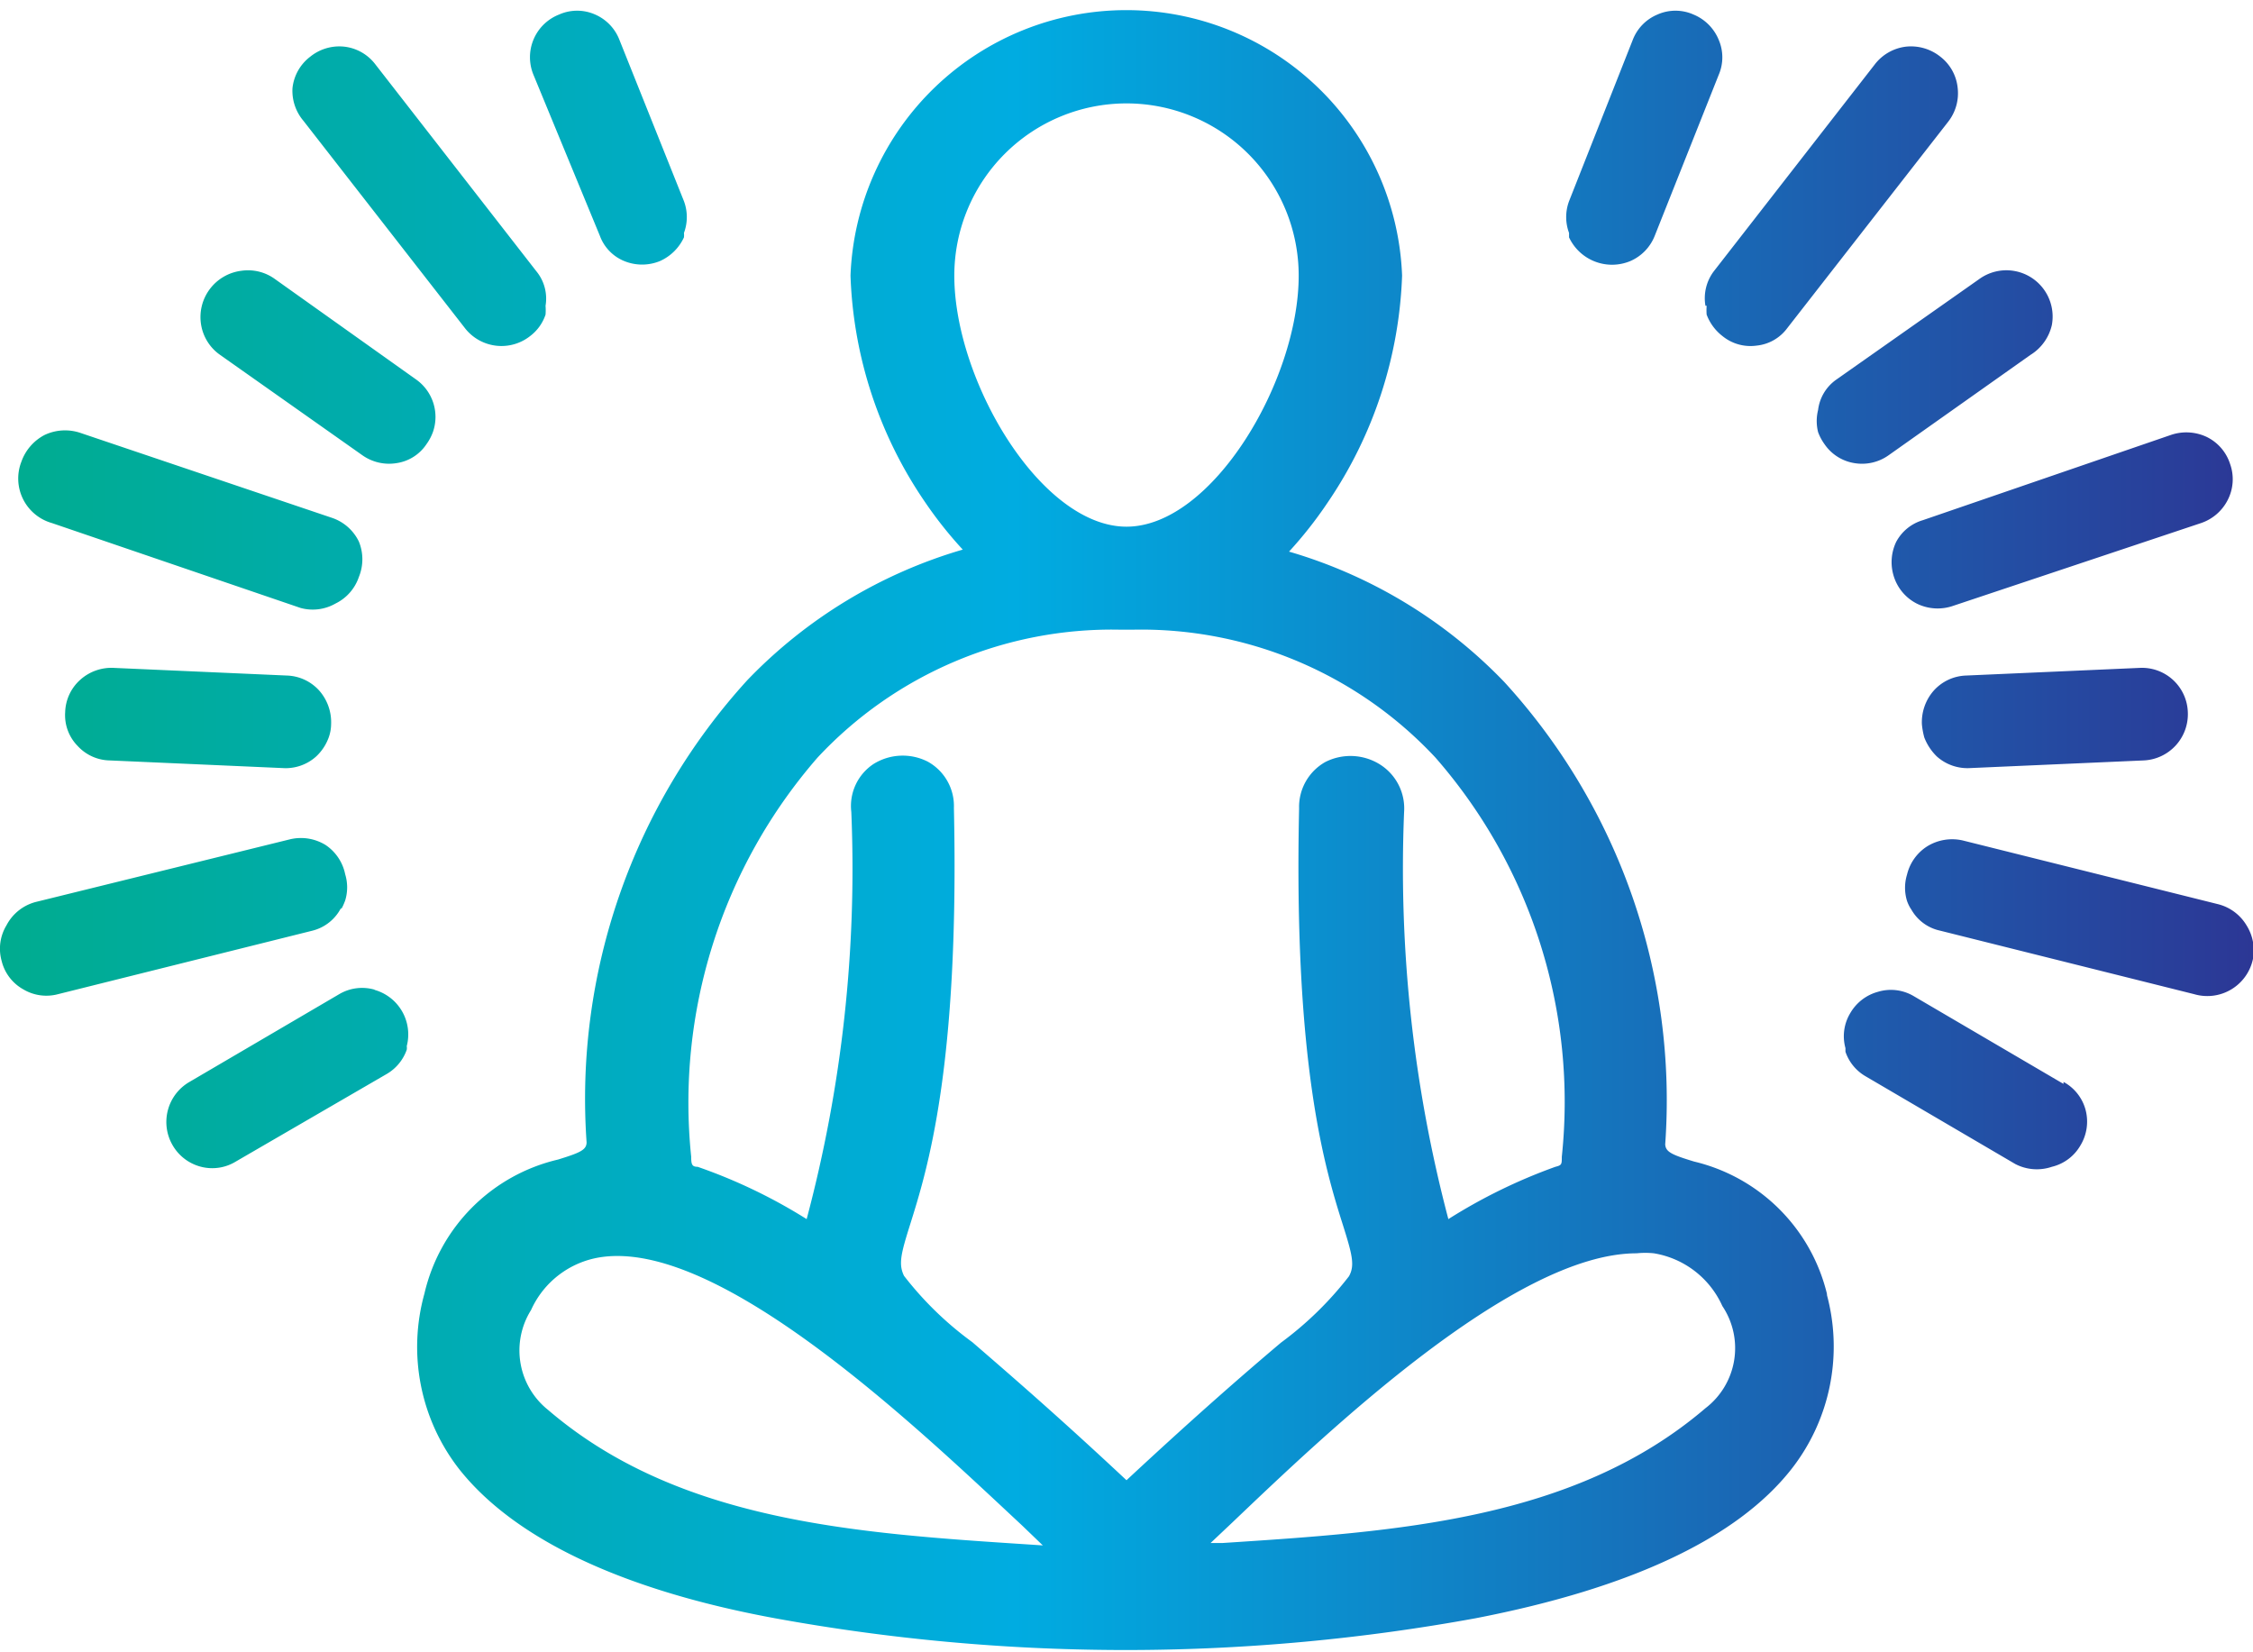 <svg xmlns="http://www.w3.org/2000/svg" xmlns:xlink="http://www.w3.org/1999/xlink" viewBox="0 0 56 41.05"><defs><style>.cls-1{fill:url(#linear-gradient);}</style><linearGradient id="linear-gradient" y1="20.52" x2="56" y2="20.52" gradientUnits="userSpaceOnUse"><stop offset="0" stop-color="#00ac8f"/><stop offset="0.45" stop-color="#00ace1"/><stop offset="1" stop-color="#2c3795"/></linearGradient></defs><g id="Layer_2" data-name="Layer 2"><g id="Layer_1-2" data-name="Layer 1"><path class="cls-1" d="M39,5.9a1.18,1.18,0,0,0,1.52.59,1.14,1.14,0,0,0,.61-.63l1.59-4a1.1,1.1,0,0,0,0-.87,1.15,1.15,0,0,0-.63-.63,1.1,1.1,0,0,0-.89,0,1.12,1.12,0,0,0-.62.64L39,5a1.13,1.13,0,0,0,0,.79S39,5.86,39,5.9Zm3.42,1.7a1.42,1.42,0,0,0,0,.22,1.21,1.21,0,0,0,.39.53,1.1,1.1,0,0,0,.85.24,1.08,1.08,0,0,0,.76-.43l4-5.13a1.15,1.15,0,0,0,.24-.84,1.12,1.12,0,0,0-.43-.78,1.17,1.17,0,0,0-.86-.25,1.15,1.15,0,0,0-.77.44l-4,5.14A1.11,1.11,0,0,0,42.39,7.6ZM14.91,5.86a1.08,1.08,0,0,0,.61.63,1.17,1.17,0,0,0,.88,0A1.19,1.19,0,0,0,17,5.9a.49.49,0,0,0,0-.11,1.13,1.13,0,0,0,0-.79l-1.6-4a1.13,1.13,0,0,0-.61-.64,1.1,1.1,0,0,0-.89,0,1.14,1.14,0,0,0-.64,1.5Zm30.28,4.33a1.13,1.13,0,0,0,0,.55,1.24,1.24,0,0,0,.16.3,1.11,1.11,0,0,0,.74.47,1.14,1.14,0,0,0,.86-.2l3.52-2.49A1.18,1.18,0,0,0,51,8.08a1.15,1.15,0,0,0-1.81-1.14L45.65,9.43A1.08,1.08,0,0,0,45.19,10.19Zm1.94,3.28a1.17,1.17,0,0,0-.05.88,1.14,1.14,0,0,0,.58.66h0a1.17,1.17,0,0,0,.88.05L54.71,13a1.16,1.16,0,0,0,.66-.57,1.13,1.13,0,0,0,.06-.9h0a1.13,1.13,0,0,0-.58-.67,1.19,1.19,0,0,0-.89-.05l-6.17,2.12A1.1,1.1,0,0,0,47.13,13.47ZM11.56,8.16a1.15,1.15,0,0,0,1.62.19,1.11,1.11,0,0,0,.38-.53,1.42,1.42,0,0,0,0-.22,1.07,1.07,0,0,0-.23-.86l-4-5.14a1.13,1.13,0,0,0-.77-.44,1.15,1.15,0,0,0-.85.25,1.13,1.13,0,0,0-.44.78A1.15,1.15,0,0,0,7.54,3Zm37.31,8.63a1.13,1.13,0,0,0-.81.38,1.19,1.19,0,0,0-.29.83,1.91,1.91,0,0,0,.06.33,1.33,1.33,0,0,0,.31.47,1.14,1.14,0,0,0,.83.29l4.31-.19a1.15,1.15,0,0,0,1.1-1.2,1.14,1.14,0,0,0-1.2-1.1ZM1.29,13l6.18,2.11A1.14,1.14,0,0,0,8.34,15h0a1.14,1.14,0,0,0,.58-.66,1.16,1.16,0,0,0,0-.88,1.15,1.15,0,0,0-.67-.59L2,10.76a1.19,1.19,0,0,0-.89.05,1.2,1.2,0,0,0-.58.67h0A1.15,1.15,0,0,0,1.29,13Zm50,13.94-3.72-2.18a1.11,1.11,0,0,0-.89-.11,1.14,1.14,0,0,0-.69.53,1.11,1.11,0,0,0-.12.87l0,.09a1.12,1.12,0,0,0,.5.61l3.72,2.18A1.16,1.16,0,0,0,51,29a1.12,1.12,0,0,0,.71-.53,1.14,1.14,0,0,0,.13-.88A1.12,1.12,0,0,0,51.29,26.89Zm-5.87,5.26a4.46,4.46,0,0,0-3.31-3.33c-.56-.17-.71-.24-.72-.43a15.4,15.4,0,0,0-4-11.49,12.14,12.14,0,0,0-5.35-3.24A10.23,10.23,0,0,0,33,12.49a10.68,10.68,0,0,0,1.85-5.64,6.86,6.86,0,0,0-13.71,0A10.59,10.59,0,0,0,23,12.49a10.17,10.17,0,0,0,.93,1.17,12.14,12.14,0,0,0-5.35,3.24,15.44,15.44,0,0,0-4,11.49c0,.19-.16.26-.71.43a4.45,4.45,0,0,0-3.32,3.33v0a4.94,4.94,0,0,0,.86,4.36c1.35,1.71,4,3,7.85,3.71a48.64,48.64,0,0,0,8.56.79h.31a48.45,48.45,0,0,0,8.55-.79c3.87-.75,6.51-2,7.85-3.71a4.94,4.94,0,0,0,.87-4.36ZM23.72,6.85a4.28,4.28,0,0,1,8.56,0c0,2.61-2.15,6.24-4.28,6.24S23.72,9.46,23.72,6.85Zm1.9,31.54c-4.3-.28-8.75-.56-12-3.35a1.89,1.89,0,0,1-.42-2.48,2.27,2.27,0,0,1,1.71-1.31c3-.48,8,4.34,10.49,6.66l.52.5ZM28,36.79c-1.72-1.61-2.94-2.66-3.83-3.43a8.38,8.38,0,0,1-1.7-1.65c-.14-.29-.08-.54.15-1.27.43-1.37,1.23-3.92,1.09-10.36a1.26,1.26,0,0,0-.65-1.15,1.37,1.37,0,0,0-1.35.06,1.25,1.25,0,0,0-.55,1.19A33.83,33.83,0,0,1,20.05,30.3,13.27,13.27,0,0,0,17.34,29c-.14,0-.16-.06-.16-.25h0a13.06,13.06,0,0,1,3.14-9.92,10,10,0,0,1,7.51-3.18h.34a10,10,0,0,1,7.51,3.18,13,13,0,0,1,3.14,9.92h0c0,.19,0,.21-.16.25A13.52,13.52,0,0,0,36,30.3a34.17,34.17,0,0,1-1.1-10.12A1.29,1.29,0,0,0,34.3,19a1.38,1.38,0,0,0-1.36-.06,1.28,1.28,0,0,0-.65,1.15c-.14,6.44.66,9,1.09,10.36.23.73.3,1,.15,1.27a8.52,8.52,0,0,1-1.69,1.65C30.94,34.13,29.73,35.18,28,36.79ZM42.39,35c-3.26,2.79-7.71,3.07-12,3.35l-.3,0,.53-.5c2.32-2.21,7-6.7,10.06-6.7a2.09,2.09,0,0,1,.43,0,2.27,2.27,0,0,1,1.7,1.31A1.88,1.88,0,0,1,42.39,35ZM55.84,23a1.15,1.15,0,0,0-.72-.53l-6.33-1.58a1.18,1.18,0,0,0-.88.14,1.15,1.15,0,0,0-.51.71,1.11,1.11,0,0,0,0,.65.91.91,0,0,0,.11.22,1.08,1.08,0,0,0,.71.52l6.32,1.58A1.16,1.16,0,0,0,56,23.83,1.17,1.17,0,0,0,55.84,23ZM9,11.31a1.15,1.15,0,0,0,.86.2,1.08,1.08,0,0,0,.74-.47,1.24,1.24,0,0,0,.16-.3,1.14,1.14,0,0,0-.42-1.31L6.84,6.94A1.14,1.14,0,0,0,6,6.73,1.16,1.16,0,0,0,5,8.08a1.14,1.14,0,0,0,.47.74ZM2.83,16.6a1.16,1.16,0,0,0-.84.3,1.12,1.12,0,0,0-.37.8,1.09,1.09,0,0,0,.31.84,1.11,1.11,0,0,0,.8.36l4.3.19a1.13,1.13,0,0,0,.83-.29,1.21,1.21,0,0,0,.31-.47A1,1,0,0,0,8.23,18a1.19,1.19,0,0,0-.29-.83,1.13,1.13,0,0,0-.81-.38Zm6.49,8a1.12,1.12,0,0,0-.89.11L4.71,26.89a1.15,1.15,0,0,0-.41,1.59A1.14,1.14,0,0,0,5,29a1.12,1.12,0,0,0,.86-.13L9.6,26.7a1.13,1.13,0,0,0,.51-.61.29.29,0,0,0,0-.09,1.15,1.15,0,0,0-.81-1.4Zm-.84-2a1.47,1.47,0,0,0,.1-.22,1.11,1.11,0,0,0,0-.65A1.15,1.15,0,0,0,8.09,21a1.17,1.17,0,0,0-.88-.14L.88,22.42A1.15,1.15,0,0,0,.16,23a1.12,1.12,0,0,0-.12.88,1.11,1.11,0,0,0,.54.71,1.12,1.12,0,0,0,.86.12l6.33-1.58A1.1,1.1,0,0,0,8.48,22.56Z"/></g></g></svg>